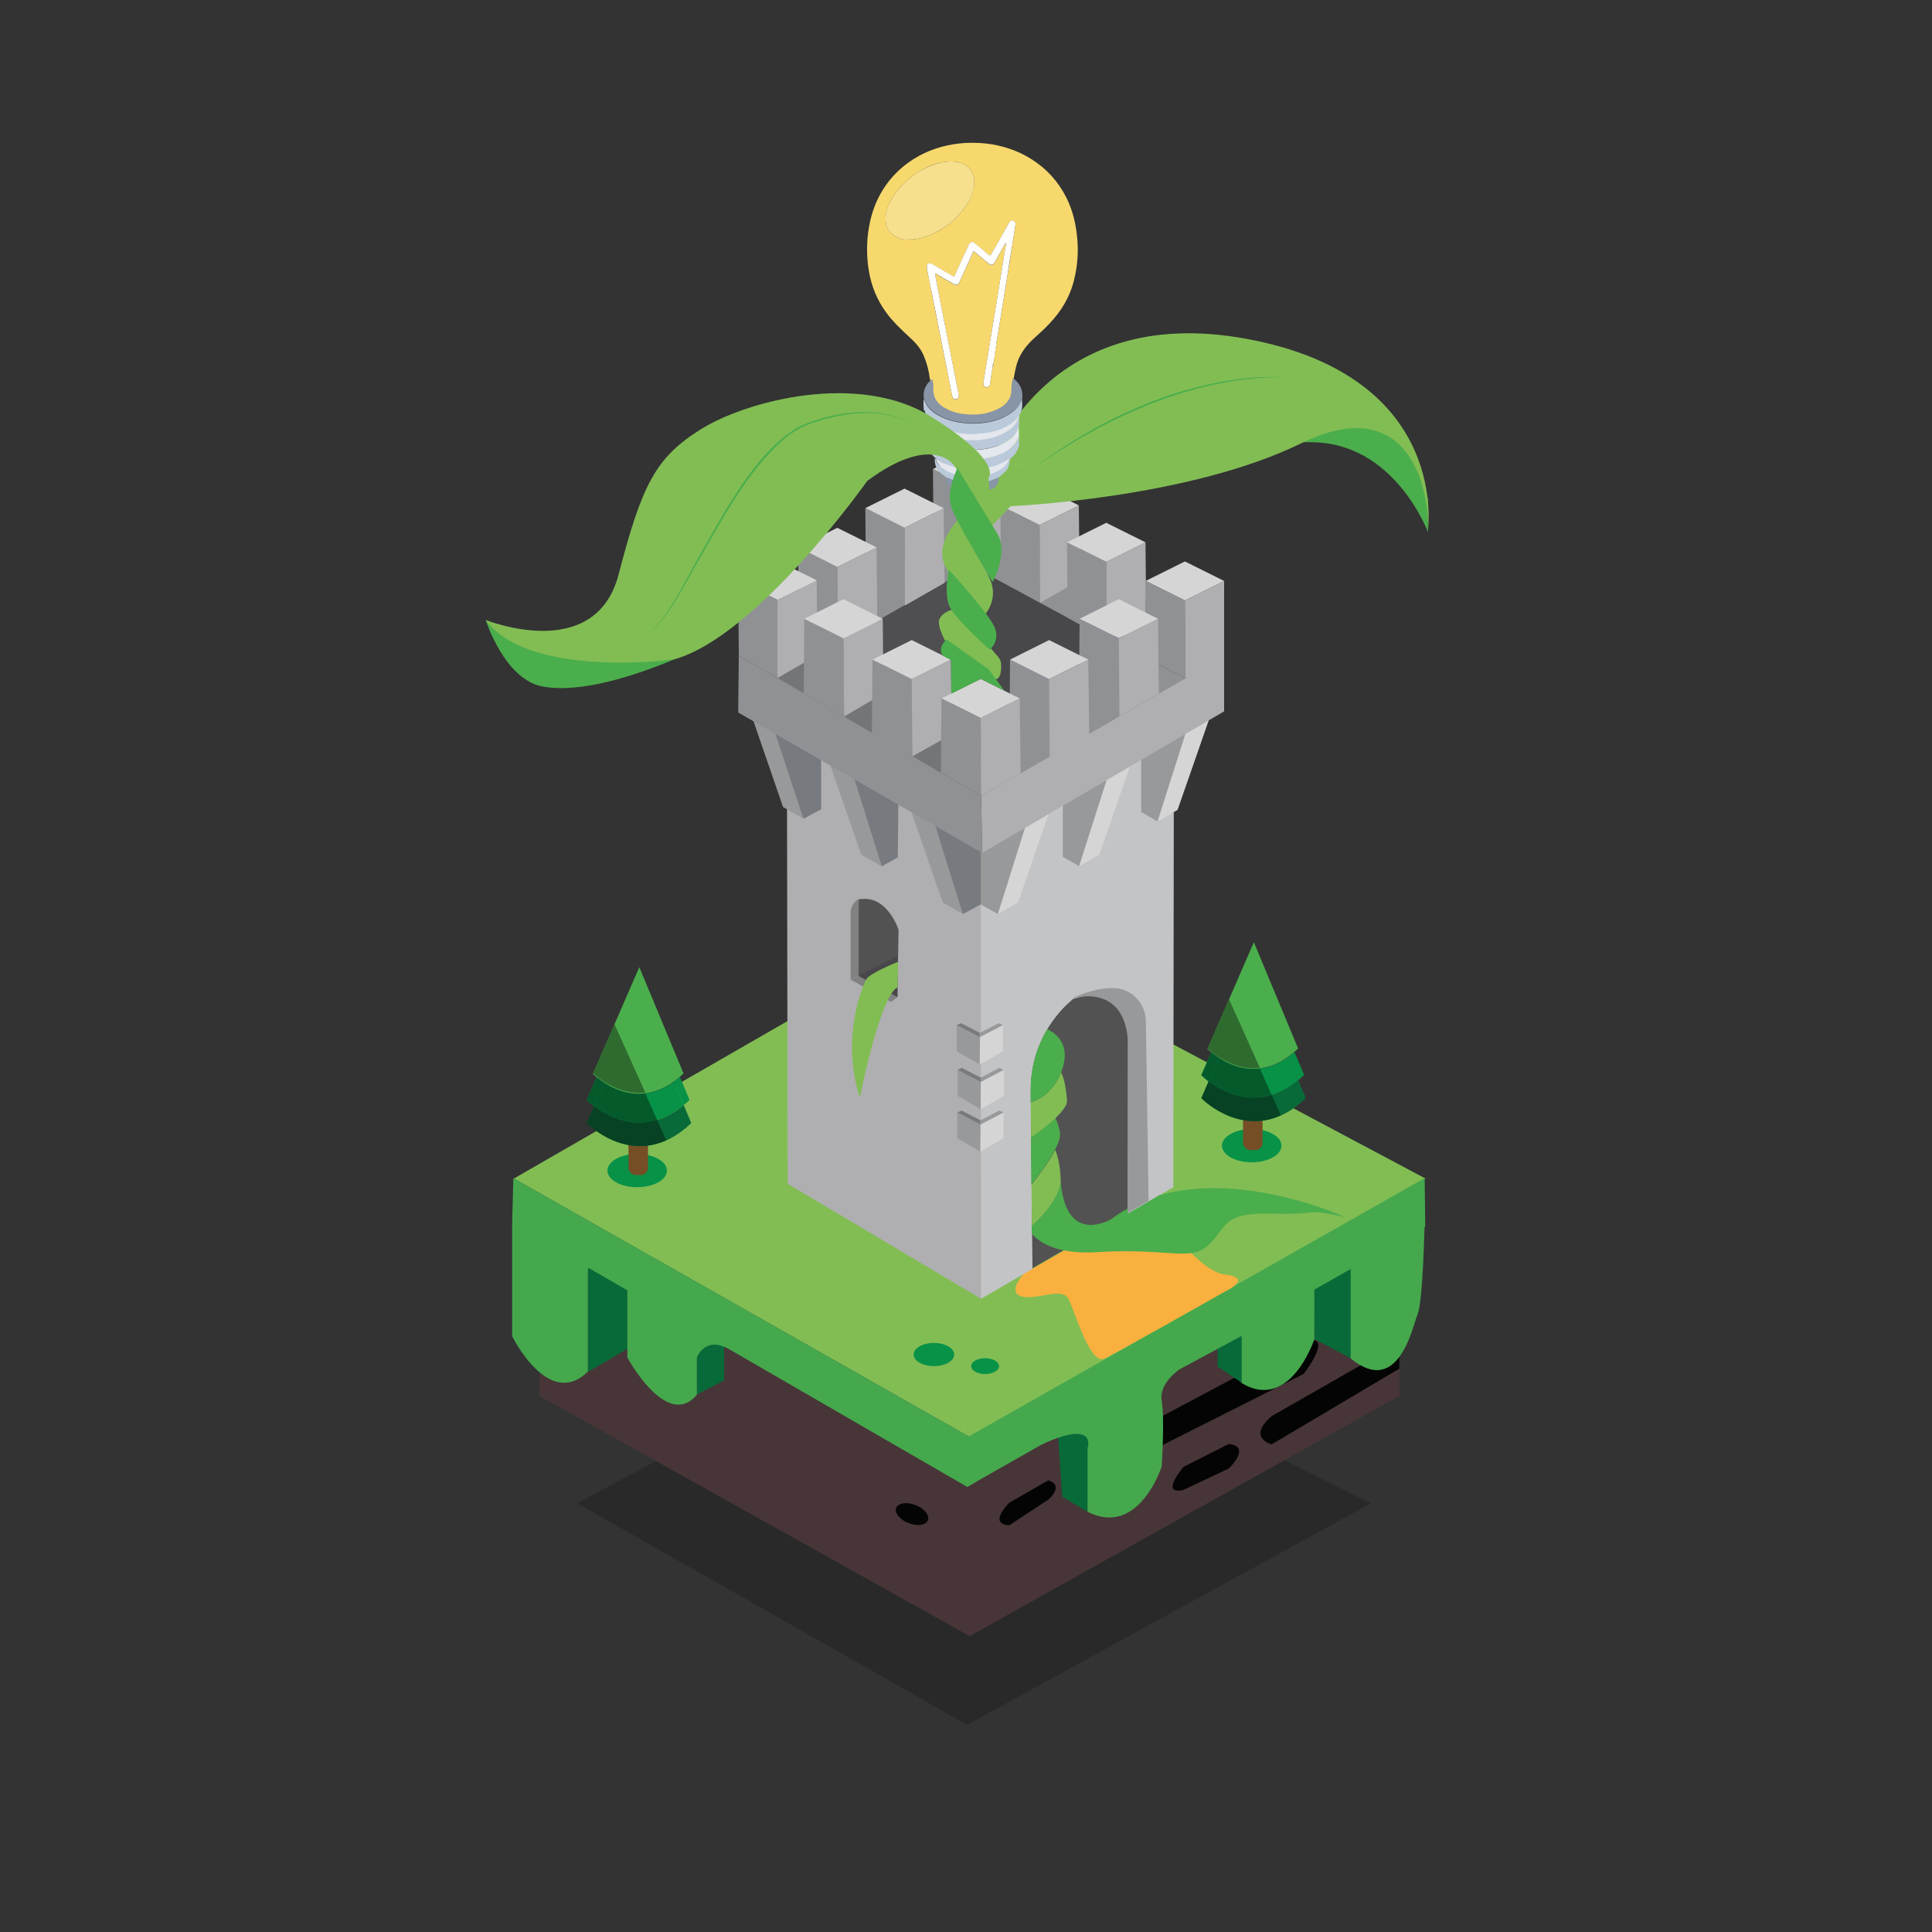 <?xml version="1.0" encoding="utf-8"?>
<!-- Generator: Adobe Illustrator 26.0.3, SVG Export Plug-In . SVG Version: 6.00 Build 0)  -->
<svg version="1.1" id="Layer_1" xmlns="http://www.w3.org/2000/svg" xmlns:xlink="http://www.w3.org/1999/xlink" x="0px" y="0px"
	 viewBox="0 0 1000 1000" style="enable-background:new 0 0 1000 1000;" xml:space="preserve">
<rect x="0" y="0" width="1000" height="1000" fill="#333333" stroke="none"/>
<style type="text/css">
	.st0{fill:#483538;}
	.st1{fill:#82BD54;}
	.st2{opacity:0.57;fill:#45A84D;enable-background:new    ;}
	.st3{fill:#086A38;}
	.st4{fill:#079247;}
	.st5{fill:#040404;}
	.st6{fill:#45A84D;}
	.st7{opacity:0.2;fill:#040404;enable-background:new    ;}
	.st8{fill:#754E25;}
	.st9{fill:#4BAE4C;}
	.st10{opacity:0.39;fill:#040404;enable-background:new    ;}
	.st11{fill:#F9B03F;}
	.st12{fill:#525253;}
	.st13{fill:#C3C4C6;}
	.st14{fill:#97999A;}
	.st15{fill:#AFAEB1;}
	.st16{opacity:0.49;fill:#525253;enable-background:new    ;}
	.st17{fill:#48474A;}
	.st18{fill:#D5D5D6;}
	.st19{fill:#777A7E;}
	.st20{fill:#8F9194;}
	.st21{fill:none;stroke:#48474A;stroke-miterlimit:10;}
	.st22{fill:#4F4E50;}
	.st23{fill:#747577;}
	.st24{fill:#010101;}
	.st25{fill:none;}
	.st26{fill:#F3E86C;stroke:#939393;stroke-width:0.75;stroke-miterlimit:10;}
	.st27{fill:#F7D86D;}
	.st28{fill:#BBCADA;}
	.st29{fill:#E4E7ED;}
	.st30{fill:#8895A6;}
	.st31{fill:#F7E08D;}
	.st32{fill:#FEFEFE;}
</style>
<polygon id="XMLID_574_" class="st0" points="279.2,722.5 501.9,846.9 724.3,722.5 724.3,639.9 502.2,768.1 279.7,639.9 "/>
<polygon id="XMLID_569_" class="st1" points="266,610 501.7,743.7 737.8,610 492.6,479.6 "/>
<path id="XMLID_578_" class="st2" d="M628.4,694.6"/>
<path id="XMLID_575_" class="st3" d="M304.3,710.1l20.4-11.9v-30.1c0,0-14.6-29-20.4-11L304.3,710.1z"/>
<polygon id="XMLID_550_" class="st3" points="360.7,721.8 374.8,714.5 374.8,691.6 360.7,691.6 "/>
<polygon id="XMLID_579_" class="st3" points="699.2,703 680.4,693.2 679.4,646.6 703.6,640.5 "/>
<polygon id="XMLID_581_" class="st3" points="562.8,782.5 549.8,774.7 547.3,738 565.8,740.5 "/>
<ellipse id="XMLID_582_" class="st4" cx="483.4" cy="701.1" rx="10.5" ry="6"/>
<ellipse id="XMLID_585_" class="st4" cx="509.9" cy="707.1" rx="7.2" ry="4.1"/>
<path id="XMLID_691_" class="st5" d="M612.5,771.2l23.5-11.1c0,0,12.1-11.4,0-12.7l-23.5,11.9C612.5,759.4,600,773.9,612.5,771.2z"
	/>
<path id="XMLID_692_" class="st5" d="M595.1,751.3l79.6-40.1c0,0,18.5-23.8-2-16l-83.8,44.5L595.1,751.3z"/>
<path id="XMLID_693_" class="st5" d="M724.3,708.4l-66.1,39.2c0,0-13-3.3,0-14.6l66.1-37.8V708.4z"/>
<path id="XMLID_694_" class="st5" d="M522.4,789.5l20.2-13.3c0,0,8.6-7.2,0-10l-20.2,11.6C522.4,777.9,511,788.8,522.4,789.5z"/>
<ellipse id="XMLID_684_" transform="matrix(0.363 -0.932 0.932 0.363 -429.741 938.975)" class="st5" cx="471.9" cy="783.8" rx="5" ry="8.8"/>
<polygon id="XMLID_580_" class="st3" points="643.1,716 630.2,707.3 630.2,688.5 647.5,680.6 "/>
<path id="XMLID_577_" class="st6" d="M642.8,691.4l-32.3,17.4c0,0-10.8,7.1-9.2,16.3c1.6,9.1,0,33.9,0,33.9s-11.8,37-38.4,23.5
	v-32.9c0,0,9.4-26.3-62.2,20.1l12.2-26.2l129.9-67.4V691.4z"/>
<path id="XMLID_576_" class="st6" d="M737.4,632c0,0-0.8,42.3-3.8,48.7c-2.2,4.7-9.4,43.1-34.5,22.4V654c0,0-7.8-11.8-18.8,11.8
	v27.4c0,0-12.5,37.8-37.6,22.7v-40l91.5-53.3L737.4,632z"/>
<polygon id="XMLID_1_" class="st6" points="737.4,609.8 501.4,743.5 265.7,609.8 265.1,633.4 500.6,769.6 737.7,634.9 "/>
<path id="XMLID_546_" class="st6" d="M265.1,633.6v58c0,0,18.8,38.4,39.2,18.3v-52.8c0,0,4.7-18.3,20.4,10.7v34.8
	c0,0,20.4,37.9,36,19.3v-19.3c0,0,3.8-10.2,14.7-5.3s9.7-7.4,9.7-7.4l-97.6-60.2L265.1,633.6z"/>
<polyline class="st7" points="647.7,812.1 709.6,778.1 664.8,755.8 605.1,789.2 501.9,846.9 339.5,756.2 298.8,778.1 500.6,892.8 
	636.1,818.4 "/>
<g id="tree_x5F_2">
	<ellipse id="XMLID_27_" class="st4" cx="329.8" cy="605.9" rx="15.4" ry="8.6"/>
	<path id="XMLID_26_" class="st8" d="M331.6,608.2h-2.5c-2,0-3.8-1.7-3.8-3.8V588c0-2,1.7-3.8,3.8-3.8h2.5c2,0,3.8,1.7,3.8,3.8v16.5
		C335.4,606.5,333.7,608.2,331.6,608.2z"/>
	<g id="XMLID_20_">
		<path id="XMLID_25_" class="st4" d="M308.9,557.6l-5.2,11.8c0,0,1.4,1.4,3.8,3.3l5.3-12.1C311.3,559.3,309.9,558.4,308.9,557.6z"
			/>
		<path id="XMLID_24_" class="st4" d="M353.9,572c0.9-0.8,2-1.7,3-2.7l-5-11.9c-1.1,0.9-2,1.7-3.1,2.5L353.9,572z"/>
		<path id="XMLID_23_" class="st3" d="M353.9,572c-20.1,16.6-38.6,6.4-46.2,0.5l-3.8,8.8c0,0,26,26.8,53.9,0L353.9,572z"/>
		<path id="XMLID_22_" class="st4" d="M353.9,572l-5-12.1c-14.9,10.7-28.5,5.3-36,0.5l-5.3,12.1C315.3,578.4,333.8,588.6,353.9,572z
			"/>
		<path id="XMLID_21_" class="st9" d="M330.9,500.6l-24,55.2c0,0,0.6,0.8,2,1.7c0.9,0.8,2.4,1.9,3.9,2.8c7.5,4.9,21.2,10.2,36-0.5
			c1.1-0.8,2-1.6,3.1-2.5c0.6-0.5,1.3-1.1,1.9-1.7L330.9,500.6z"/>
	</g>
	<g id="XMLID_9_">
		<path id="XMLID_19_" class="st9" d="M308.9,557.6l10.5-24.3l-1.4-3.1l-11.1,25.5C306.9,555.7,307.7,556.5,308.9,557.6z"/>
		<path id="XMLID_18_" class="st4" d="M308.9,557.6l-5.2,11.8c0,0,1.4,1.4,3.8,3.3l5.3-12.1C311.3,559.3,309.9,558.4,308.9,557.6z"
			/>
		<path id="XMLID_17_" class="st10" d="M308.9,557.6l-5.2,11.8c0,0,1.4,1.4,3.8,3.3l5.3-12.1C311.3,559.3,309.9,558.4,308.9,557.6z"
			/>
		<path id="XMLID_16_" class="st9" d="M322.1,539.1l-2.7-6l-10.5,24.3c0.9,0.8,2.4,1.9,3.9,2.8L322.1,539.1z"/>
		<path id="XMLID_15_" class="st3" d="M307.5,572.5l-3.8,8.8c0,0,18.5,19.1,41.1,8.9l-4.7-10.7C325.7,584.1,313.5,577,307.5,572.5z"
			/>
		<path id="XMLID_14_" class="st10" d="M307.5,572.5l-3.8,8.8c0,0,18.5,19.1,41.1,8.9l-4.7-10.7C325.7,584.1,313.5,577,307.5,572.5z
			"/>
		<path id="XMLID_13_" class="st4" d="M340.1,579.7l-6.1-13.8c-8.8,0.9-16.3-2.4-21.2-5.5l-5.3,12.1
			C313.5,577,325.7,584.1,340.1,579.7z"/>
		<path id="XMLID_12_" class="st10" d="M340.1,579.7l-6.1-13.8c-8.8,0.9-16.3-2.4-21.2-5.5l-5.3,12.1
			C313.5,577,325.7,584.1,340.1,579.7z"/>
		<path id="XMLID_11_" class="st9" d="M334,565.9l-11.9-26.8l-9.2,21.3C317.7,563.6,325.2,567,334,565.9z"/>
		<path id="XMLID_10_" class="st10" d="M322.1,539.1l-2.7-6L318,530l-11.1,25.5c0,0,0.6,0.8,2,1.7c0.9,0.8,2.4,1.9,3.9,2.8
			c4.9,3.1,12.4,6.6,21.2,5.5L322.1,539.1z"/>
	</g>
</g>
<path id="XMLID_583_" class="st11" d="M529.9,659.3c0,0-9.1,9.9-0.8,11.8c8.3,1.9,20.7-5.3,24,1.4c3.4,6.6,11.1,34.3,18.6,30.7
	c7.4-3.6,62.2-34.6,62.2-34.6s15.4-7.1,0-8.9c-15.4-1.9-38.7-37.9-38.7-37.9L529.9,659.3z"/>
<g id="tree_x5F_2_00000149365941044083886510000000187694335942893489_">
	<ellipse id="XMLID_00000172402720782674589960000002979504094072264864_" class="st4" cx="647.9" cy="593" rx="15.4" ry="8.6"/>
	<path id="XMLID_00000058559062397089384810000009070003173947768746_" class="st8" d="M649.7,595.3h-2.5c-2,0-3.8-1.7-3.8-3.8
		v-16.5c0-2,1.7-3.8,3.8-3.8h2.5c2,0,3.8,1.7,3.8,3.8v16.5C653.5,593.6,651.8,595.3,649.7,595.3z"/>
	<g id="XMLID_00000142864990009001017320000015523116677056244393_">
		<path id="XMLID_00000176012259052514366910000015063486909542956964_" class="st4" d="M627,544.7l-5.2,11.8c0,0,1.4,1.4,3.8,3.3
			l5.3-12.1C629.4,546.4,628,545.5,627,544.7z"/>
		<path id="XMLID_00000086682247668920381130000004233160481868026520_" class="st4" d="M672,559.1c0.9-0.8,2-1.7,3-2.7l-5-11.9
			c-1.1,0.9-2,1.7-3.1,2.5L672,559.1z"/>
		<path id="XMLID_00000046321949650166586080000001171365226219915926_" class="st3" d="M672,559.1c-20.1,16.6-38.6,6.4-46.2,0.5
			l-3.8,8.8c0,0,26,26.8,53.9,0L672,559.1z"/>
		<path id="XMLID_00000153689259414301133490000015471613810245832379_" class="st4" d="M672,559.1l-5-12.1
			c-14.9,10.7-28.5,5.3-36,0.5l-5.3,12.1C633.4,565.5,651.9,575.7,672,559.1z"/>
		<path id="XMLID_00000000223638649222993340000004477010482642516390_" class="st9" d="M649,487.7l-24,55.2c0,0,0.6,0.8,2,1.7
			c0.9,0.8,2.4,1.9,3.9,2.8c7.5,4.9,21.2,10.2,36-0.5c1.1-0.8,2-1.6,3.1-2.5c0.6-0.5,1.3-1.1,1.9-1.7L649,487.7z"/>
	</g>
	<g id="XMLID_00000035507465554684147970000011323887245306799004_">
		<path id="XMLID_00000135651839899823698020000004932406127897912454_" class="st9" d="M627,544.7l10.5-24.3l-1.4-3.1L625,542.8
			C625,542.8,625.8,543.6,627,544.7z"/>
		<path id="XMLID_00000100348631489275748160000017614553607330983829_" class="st4" d="M627,544.7l-5.2,11.8c0,0,1.4,1.4,3.8,3.3
			l5.3-12.1C629.4,546.4,628,545.5,627,544.7z"/>
		<path id="XMLID_00000032639650248771446610000012190905007098038418_" class="st10" d="M627,544.7l-5.2,11.8c0,0,1.4,1.4,3.8,3.3
			l5.3-12.1C629.4,546.4,628,545.5,627,544.7z"/>
		<path id="XMLID_00000027573878298347250740000006722651653247535287_" class="st9" d="M640.2,526.2l-2.7-6L627,544.5
			c0.9,0.8,2.4,1.9,3.9,2.8L640.2,526.2z"/>
		<path id="XMLID_00000000911237482428491260000002923081142558894506_" class="st3" d="M625.6,559.6l-3.8,8.8
			c0,0,18.5,19.1,41.1,8.9l-4.7-10.7C643.8,571.2,631.6,564.1,625.6,559.6z"/>
		<path id="XMLID_00000031909823930587554710000008795316878409418132_" class="st10" d="M625.6,559.6l-3.8,8.8
			c0,0,18.5,19.1,41.1,8.9l-4.7-10.7C643.8,571.2,631.6,564.1,625.6,559.6z"/>
		<path id="XMLID_00000061432336534986595790000015397567490349238202_" class="st4" d="M658.2,566.8l-6.1-13.8
			c-8.8,0.9-16.3-2.4-21.2-5.5l-5.3,12.1C631.6,564.1,643.8,571.2,658.2,566.8z"/>
		<path id="XMLID_00000177459990921249837580000014229715391655598741_" class="st10" d="M658.2,566.8l-6.1-13.8
			c-8.8,0.9-16.3-2.4-21.2-5.5l-5.3,12.1C631.6,564.1,643.8,571.2,658.2,566.8z"/>
		<path id="XMLID_00000036219900087567444080000006574358032787265450_" class="st9" d="M652.1,553l-11.9-26.8l-9.2,21.3
			C635.8,550.7,643.3,554.1,652.1,553z"/>
		<path id="XMLID_00000179614401455338455290000016177887858177345950_" class="st10" d="M640.2,526.2l-2.7-6l-1.4-3.1L625,542.7
			c0,0,0.6,0.8,2,1.7c0.9,0.8,2.4,1.9,3.9,2.8c4.9,3.1,12.4,6.6,21.2,5.5L640.2,526.2z"/>
	</g>
</g>
<polygon class="st12" points="583.6,627.9 534.1,656.6 532.2,518.9 583.8,496 595.3,505.5 594.5,621.5 "/>
<g>
	<g id="XMLID_49_">
		<path id="XMLID_50_" class="st13" d="M507.6,440.5l0.1,231.8l26.7-15.5l-0.9-91.3c-0.4-26.7,14.9-42.3,20.4-47.1
			c1.3-1,1-1.3,2.6-1.7c27.1-8.1,27.8,23.2,27.8,23.2l-0.6,88.4l23.6-13.8l0.3-231.8L507.6,440.5z"/>
	</g>
	<path id="XMLID_570_" class="st14" d="M594.5,621.5l-10.9,6.4l0.1-89.1c0,0,0.7-28.3-28.4-22.3c0,0,11.3-5.7,22.1-5
		c8.8,0.6,15.6,8.2,15.7,17.1L594.5,621.5z"/>
	<g id="XMLID_488_">
		<polygon id="XMLID_490_" class="st15" points="407.7,612.7 507.7,672.2 507.6,439 407.3,380.9 		"/>
	</g>
	<g id="XMLID_4_">
		<polygon id="XMLID_565_" class="st16" points="444.7,505.2 444.4,505.1 440.3,507.1 461.2,518.6 464.5,516.1 		"/>
		<path id="XMLID_567_" class="st16" d="M445.8,465.2l-1.4,39.8l-4.1,2v-35.8C440.3,471.3,441.5,465.2,445.8,465.2z"/>
		<path id="XMLID_566_" class="st12" d="M444.4,505.1l20.1,10.9l0.6-34.8c0,0-6.1-18.7-20.6-15.6L444.4,505.1L444.4,505.1z"/>
		<polygon id="XMLID_64_" class="st17" points="444.4,505.1 464.5,494.8 464.5,516.1 		"/>
	</g>
	<g id="XMLID_53_">
		<polygon id="XMLID_54_" class="st14" points="507.3,551 495.2,544.2 495.2,530.6 507.1,536.8 		"/>
		<polygon id="XMLID_55_" class="st18" points="507.1,551 519.1,544.2 519.1,530.6 507.3,536.8 		"/>
		<polygon id="XMLID_56_" class="st19" points="495.2,530.6 497.4,529.6 507.1,534.6 507.1,536.8 		"/>
		<polygon id="XMLID_57_" class="st14" points="519.1,530.6 517,529.6 507.1,534.6 507.1,536.8 		"/>
	</g>
	<g id="XMLID_58_">
		<polygon id="XMLID_114_" class="st14" points="507.7,574.2 495.7,567.2 495.7,553.8 507.6,560 		"/>
		<polygon id="XMLID_113_" class="st18" points="507.6,574.2 519.6,567.2 519.6,553.8 507.7,560 		"/>
		<polygon id="XMLID_90_" class="st19" points="495.7,553.8 497.8,552.7 507.6,557.8 507.6,560 		"/>
		<polygon id="XMLID_59_" class="st14" points="519.4,553.8 517.3,552.7 507.6,557.8 507.6,560 		"/>
	</g>
	<g id="XMLID_115_">
		<polygon id="XMLID_119_" class="st14" points="507.6,596.1 495.5,589.2 495.5,575.8 507.4,582 		"/>
		<polygon id="XMLID_118_" class="st18" points="507.4,596.1 519.4,589.2 519.4,575.8 507.6,582 		"/>
		<polygon id="XMLID_117_" class="st19" points="495.5,575.8 497.7,574.8 507.4,579.8 507.4,582 		"/>
		<polygon id="XMLID_116_" class="st14" points="519.4,575.8 517.3,574.8 507.6,579.8 507.6,582 		"/>
	</g>
	<path id="XMLID_137_" class="st19" d="M415.6,504.5"/>
	<g id="XMLID_65_">
		<polygon id="XMLID_548_" class="st19" points="465,415.9 441.8,401.8 441.9,421.6 456.4,448.4 464.7,443.8 		"/>
		<polygon id="XMLID_547_" class="st14" points="456.4,448.4 441.8,401.8 429.6,395.6 445.8,442.4 		"/>
	</g>
	<g id="XMLID_66_">
		<polygon id="XMLID_68_" class="st19" points="507.6,440.5 483.8,426.4 483.9,446.3 498.4,473.1 507.6,468.1 		"/>
		<polygon id="XMLID_67_" class="st14" points="498.4,473.1 483.8,426.4 471.6,419.8 487.9,467 		"/>
	</g>
	<g id="XMLID_69_">
		<polygon id="XMLID_71_" class="st19" points="425,393 401.2,379.4 401.4,397 415.9,423.8 425,418.9 		"/>
		<polygon id="XMLID_70_" class="st14" points="415.9,423.8 401.2,379.4 389.8,372.7 405.3,417.7 		"/>
	</g>
	<g id="XMLID_72_">
		<polygon id="XMLID_120_" class="st14" points="507.6,440.5 531.2,426.4 530.9,446.3 516.5,473.1 507.6,468.1 		"/>
		<polygon id="XMLID_73_" class="st18" points="516.5,473.1 531.2,426.4 543.2,419.9 527,467 		"/>
	</g>
	<g id="XMLID_121_">
		<polygon id="XMLID_123_" class="st14" points="590.7,392.5 613.7,379.4 613.6,398.5 599.4,425.3 590.7,420.3 		"/>
		<polygon id="XMLID_122_" class="st18" points="599.1,425.3 613.7,379.4 625.8,372.4 609.5,419.2 		"/>
	</g>
	<g id="XMLID_124_">
		<polygon id="XMLID_126_" class="st14" points="550.1,415.7 573.2,402.5 573,421.6 558.8,448.4 550.1,443.5 		"/>
		<polygon id="XMLID_125_" class="st18" points="558.5,448.4 573.2,402.5 585.2,395.6 569,442.4 		"/>
	</g>
	<g>
		<polygon id="XMLID_89_" class="st20" points="483.2,281.7 403.5,326.8 422.5,339.4 451.3,323.6 503.5,293.2 		"/>
		<polygon id="XMLID_86_" class="st15" points="523.5,242.8 523.9,281.4 503.5,293.2 503.2,252.9 		"/>
		<polygon id="XMLID_85_" class="st18" points="503.2,232.6 482.9,242.8 503.2,252.9 523.5,242.8 		"/>
		<polygon id="XMLID_88_" class="st20" points="503.3,252.9 482.9,242.8 483.2,281.7 503.5,293.2 		"/>
		<g>
			<path id="XMLID_00000009549198310082237000000009346719082666874520_" class="st21" d="M491.5,291.4"/>
			<g id="XMLID_144_">
				<path id="XMLID_00000082330341990631696170000012470181771110261145_" class="st9" d="M617.3,198"/>
				<path id="XMLID_00000119119313761582527020000015398914231338641582_" class="st9" d="M617.3,156"/>
			</g>
		</g>
		<polygon id="XMLID_154_" class="st20" points="592.3,341.7 555.6,323.6 503.5,293.2 523.9,281.4 608.2,325.3 		"/>
		<polygon id="XMLID_153_" class="st17" points="422.5,339.4 503.5,293.2 602.7,346.8 507,399.2 		"/>
		<polygon id="XMLID_152_" class="st22" points="503.5,338.6 503.5,293.2 422.5,339.4 503.5,396.7 		"/>
		<path id="XMLID_147_" class="st23" d="M608.2,385.3"/>
		<path id="XMLID_142_" class="st14" d="M422.5,339.4"/>
		<polygon id="XMLID_141_" class="st23" points="507.7,387.6 422.5,339.4 402.1,351.1 507.8,411.9 		"/>
		<polygon id="XMLID_140_" class="st20" points="592.6,340.2 507.3,388.5 507.8,411.9 613.6,351.1 		"/>
		<path id="XMLID_132_" class="st14" d="M422.5,339.4"/>
		<polygon id="XMLID_84_" class="st20" points="382.1,368.8 508.4,441.5 507.8,411.9 382.4,339.4 		"/>
		<polygon id="XMLID_83_" class="st15" points="508.4,441.5 633.6,368.2 633.6,339.5 507.8,411.9 		"/>
		<polygon id="XMLID_82_" class="st20" points="447.9,263 448.2,302 468.4,313.4 468.3,273.2 		"/>
		<polygon id="XMLID_81_" class="st15" points="488.4,263 488.9,301.7 468.4,313.4 468.2,273.2 		"/>
		<polygon id="XMLID_80_" class="st18" points="468.2,252.9 447.9,263 468.2,273.2 488.4,263 		"/>
		<polygon id="XMLID_112_" class="st20" points="522.8,341.4 522.5,379.6 543.3,391.2 543.2,351.5 		"/>
		<polygon id="XMLID_151_" class="st20" points="517.8,261.6 518.1,300.6 538.4,312 538.3,271.7 		"/>
		<polygon id="XMLID_150_" class="st15" points="558.4,261.6 558.8,300.3 538.4,312 538.1,271.7 		"/>
		<polygon id="XMLID_149_" class="st18" points="538.1,251.4 517.8,261.6 538.1,271.7 558.4,261.6 		"/>
		<polygon id="XMLID_161_" class="st20" points="552.3,280.7 552.6,319.7 572.9,331.1 572.7,290.8 		"/>
		<polygon id="XMLID_160_" class="st15" points="592.9,280.7 593.3,319.4 572.9,331.1 572.6,290.8 		"/>
		<polygon id="XMLID_60_" class="st18" points="572.6,270.6 552.3,280.7 572.6,290.8 592.9,280.7 		"/>
		<g>
			<rect x="575.2" y="330" class="st20" width="12.5" height="11.3"/>
			<path class="st24" d="M586.9,330.7v9.9h-11v-9.9H586.9 M588.4,329.2h-13.9V342h13.9V329.2L588.4,329.2z"/>
		</g>
		<polygon id="XMLID_133_" class="st18" points="613.3,290.6 593,300.7 613.3,310.8 633.6,300.7 		"/>
		<polygon id="XMLID_102_" class="st20" points="593,300.7 592.3,340.1 613.6,351.1 613.4,310.8 		"/>
		<polygon id="XMLID_101_" class="st15" points="633.6,300.7 633.6,341 613.6,351.1 613.3,310.8 		"/>
		<polygon id="XMLID_159_" class="st18" points="579.1,310.1 558.8,320.3 579.1,330.4 599.4,320.3 		"/>
		<polygon id="XMLID_158_" class="st20" points="558.8,320.3 558.5,358.5 579.4,370.1 579.3,330.4 		"/>
		<polygon id="XMLID_157_" class="st15" points="599.4,320.3 599.8,358.9 579.4,370.7 579.1,330.4 		"/>
		<polygon id="XMLID_134_" class="st18" points="543,331.3 522.8,341.4 543,351.5 563.3,341.4 		"/>
		<polygon id="XMLID_107_" class="st15" points="563.3,341.4 563.8,380.1 543.3,391.8 543,351.5 		"/>
		<polygon id="XMLID_164_" class="st20" points="413.1,283.3 413.4,322.3 433.7,333.7 433.5,293.5 		"/>
		<polygon id="XMLID_163_" class="st15" points="453.7,283.3 454.1,322 433.7,333.7 433.4,293.5 		"/>
		<polygon id="XMLID_162_" class="st18" points="433.4,273.2 413.1,283.3 433.4,293.5 453.7,283.3 		"/>
		<polygon id="XMLID_76_" class="st20" points="382.1,300.4 382.4,339.4 402.4,351 402.5,310.5 		"/>
		<polygon id="XMLID_75_" class="st15" points="422.7,300.4 423.1,339.1 402.4,351 402.4,310.5 		"/>
		<polygon id="XMLID_74_" class="st18" points="402.5,290.3 382.1,300.4 402.5,310.5 422.8,300.4 		"/>
		<polygon id="XMLID_79_" class="st20" points="416.3,320.3 416,358.8 436.9,370.9 436.7,330.4 		"/>
		<polygon id="XMLID_78_" class="st15" points="456.9,320.3 457.3,358.9 436.9,370.9 436.6,330.4 		"/>
		<polygon id="XMLID_77_" class="st18" points="436.6,310.1 416.3,320.3 436.6,330.4 456.9,320.3 		"/>
		<polygon id="XMLID_156_" class="st20" points="451.6,341.4 451.3,379.6 472.2,391.5 472.1,351.5 		"/>
		<polygon id="XMLID_155_" class="st15" points="492.2,341.4 492.6,380.1 472.2,391.5 471.9,351.5 		"/>
		<polygon id="XMLID_148_" class="st18" points="471.9,331.3 451.6,341.4 471.9,351.5 492.2,341.4 		"/>
		<polygon id="XMLID_136_" class="st18" points="507.6,351.4 487.3,361.5 507.6,371.7 527.8,361.5 		"/>
		<polygon id="XMLID_129_" class="st20" points="487.3,361.5 487,399.8 507.8,411.9 507.7,371.7 		"/>
		<polygon id="XMLID_128_" class="st15" points="527.8,361.5 528.3,400.2 507.8,411.9 507.6,371.7 		"/>
	</g>
</g>
<path class="st9" d="M739.1,275.4c0,0-17.2-46.5-60.5-46.5c-43.3,0-34.4-9.6-34.4-9.6l81.3,2.9l13.6,36V275.4z"/>
<path class="st1" d="M514.8,268.4l8.3-6.4c0,0,91.7-3.8,150.3-32.5s66.9,28.7,65.6,45.9c0,0,12.7-80.3-93.7-100
	s-133.8,67.5-133.8,67.5L514.8,268.4z"/>
<g>
	<path class="st9" d="M534.9,242.3c32.3-24.2,71.3-42.8,111.8-46.7c5.8-0.5,11.7-0.6,17.5-0.4C617.6,195.1,572.5,216,534.9,242.3
		L534.9,242.3z"/>
</g>
<path class="st1" d="M493.5,315.4c0,0-6,1.2-7.4,5.5c-1.4,4.3,6.3,18.8,15.3,26.5c4.6,3.9,12.4,5.2,14.8,3.9c1.9-1,2.2-5.2,1.9-8.1
	c-0.1-1.1-0.6-2.1-1.3-3l-4-4.7L493.5,315.4z"/>
<path class="st1" d="M496.1,268.8c0,0-11.5,11.2-7.6,22.5c3.8,11.2,21.5,26.5,21.5,26.5s7.9-8.6,1.4-20.1
	C504.9,286.2,496.1,268.8,496.1,268.8z"/>
<path class="st9" d="M491.1,294.8c0,0-2.9,13.1,0.7,19.8s20.5,21.7,20.5,21.7s6.2-5,1.9-12.9C510,315.6,491.1,294.8,491.1,294.8z"/>
<path class="st9" d="M490,331c0,0-4.8,3.7-2.2,8c0.5,0.9,4.5,2.6,4.5,2.6l0.1,17.4l15.3-7.6l12.1,6l-8.1-11L490,331z"/>
<polygon class="st1" points="499.2,232.5 520.2,235.3 523.1,262 513.5,272.1 495.6,242.3 "/>
<path class="st1" d="M464.9,497.8c0,0-15.1,6-16.6,9.2c-1.6,3.1-13,28.7-3.7,59.8c0.1,0.4,0.7,0.4,0.8,0
	c1.6-9.1,11.5-52.8,19.2-55.7L464.9,497.8z"/>
<g>
	<path class="st25" d="M556.5,516.7c-1.6,0.4-1.3,0.7-2.6,1.7c-2.6,2.3-7.5,7-11.8,14.3c4.6,2.2,12.4,8.1,7.5,21.3
		c-0.1,0.4-0.3,0.7-0.4,1c2,3.8,2.6,10,3.1,14.6c0.2,2.4-2.4,5.8-6.1,9.2c1,1.9,1.9,4.4,2.4,7.4c0.4,2.2-0.6,5.4-2.4,8.9
		c1.4,3.7,2.6,8.8,2.8,15.2c0,0.2,0,0.3,0,0.5c0.1,0.5,0.1,1,0.2,1.6c3,32.8,26.3,18.5,26.3,18.5c2.7-2,5.4-3.8,8.3-5.4l0.6-85.6
		C584.3,539.9,583.5,508.6,556.5,516.7z"/>
	<path class="st9" d="M599.9,618.7l-16.2,9.5l0-2.7c-2.8,1.6-5.6,3.3-8.3,5.4c0,0-23.3,14.3-26.3-18.5c-0.1-0.6-0.1-1.1-0.2-1.6
		c-0.1,8.3-8,17.4-14.9,23.7l0,3.9c4.5,5.4,14,10.9,34,9.7c37.4-2.3,48.3,5.3,57.9-4c9.6-9.3,6.6-16.6,32.5-15.9
		c25.8,0.7,15.6-3,37.4,1.7C696,629.8,644,606,599.9,618.7z"/>
	<path class="st1" d="M546.2,595.1c-3,5.9-8.1,12.8-12.3,18.1l0.2,21.3c6.8-6.3,14.8-15.5,14.9-23.7c0-0.2,0-0.3,0-0.5
		C548.8,603.8,547.6,598.7,546.2,595.1z"/>
	<path class="st9" d="M548.6,586.1c-0.5-3-1.4-5.5-2.4-7.4c-3.8,3.6-8.7,7.2-12.6,9.9l0.2,24.5c4.2-5.2,9.3-12.2,12.3-18.1
		C548,591.5,549,588.3,548.6,586.1z"/>
	<path class="st1" d="M552.3,569.6c-0.4-4.6-1.1-10.8-3.1-14.6c-4,10.1-10.8,14-15.7,15.6l0.2,18.1c3.8-2.7,8.8-6.3,12.6-9.9
		C549.8,575.3,552.5,572,552.3,569.6z"/>
	<path class="st9" d="M549.2,555c0.1-0.3,0.3-0.6,0.4-1c4.8-13.2-2.9-19.1-7.5-21.3c-4.8,7.9-8.9,18.9-8.6,32.8l0,5.1
		C538.4,569,545.2,565.1,549.2,555z"/>
</g>
<path class="st26" d="M721.9,743"/>
<g>
	<path class="st27" d="M481.2,195.5c-0.5-4.1-1.6-7.9-3.2-11.7c-1.7-3.9-4.6-6.9-7.7-9.7c-4.1-3.8-8.2-7.7-11.5-12.2
		c-4.8-6.5-7.8-13.8-9.1-21.8c-1.1-6.7-1.2-13.4-0.3-20.1c0.8-5.8,2.3-11.4,4.8-16.7c3.2-6.7,7.6-12.4,13.3-17.1
		c6.8-5.6,14.6-9.2,23.2-11c6.6-1.4,13.2-1.6,19.8-0.9c8.4,1,16.3,3.6,23.4,8.1c7.8,4.9,13.8,11.5,18,19.8
		c3.6,7.1,5.2,14.7,5.8,22.6c0.4,6.1,0,12.1-1.3,18.1c-1.7,8.2-5.3,15.5-10.8,21.9c-3.2,3.8-6.8,7.1-10.5,10.4
		c-2.7,2.5-5.1,5.3-6.9,8.6c-2,3.6-2.7,7.6-3.4,11.5c-0.7,2.4-0.8,5-0.9,7.5c-0.1,1.1-0.3,2.2-0.7,3.2c-1.7,3.6-4.7,5.5-8.2,6.9
		c-5,2.1-10.1,2.6-15.5,2.1c-3.9-0.4-7.6-1.3-11.1-3.2c-4.1-2.3-6.8-5.5-6.7-10.5C481.9,199.1,481.7,197.3,481.2,195.5z
		 M514.5,185.9c0.2-1.2,0.4-2.4,0.5-3.6c0.3-0.1,0.4-0.2,0.1-0.5c0.1-0.6,0.2-1.2,0.3-1.8c0.4-0.2,0.5-0.4,0.1-0.7
		c0-0.3,0.1-0.6,0.1-0.9c0.5-0.2,0.5-0.5,0.2-0.9c0.1-0.9,0.3-1.7,0.4-2.6c0.9-5.5,1.8-11,2.7-16.5c0.8-5.1,1.7-10.2,2.5-15.4
		c0.9-5.5,1.8-10.9,2.6-16.4c0.5-3.4,1.1-6.7,1.6-10.1c0.2-0.9-0.1-1.8-1.1-2.1c-1-0.4-1.7,0.1-2.2,1c-0.4,0.7-0.7,1.3-1.1,2
		c-2.7,4.8-5.5,9.6-8.2,14.4c-0.4,0.7-0.7,0.8-1.3,0.2c-2.3-2-4.6-3.9-6.9-5.8c-1.5-1.3-2.6-1.1-3.4,0.7c-2.4,5.2-4.7,10.3-7.1,15.5
		c-0.3,0.7-0.6,0.9-1.3,0.5c-1.2-0.7-2.4-1.4-3.6-2.1c-2.3-1.4-4.7-2.7-7-4.1c-0.7-0.4-1.3-0.5-2-0.1c-0.6,0.4-0.8,1-0.7,1.7
		c0.1,0.6,0.2,1.3,0.3,1.9c0.8,3.9,1.6,7.7,2.3,11.6c1.4,7.2,2.9,14.5,4.3,21.7c1.1,5.5,2.2,11.1,3.3,16.6c1,4.9,1.9,9.9,2.9,14.8
		c0.3,1.3,1.1,2,2.1,1.8c1-0.2,1.6-1.2,1.3-2.5c-1.7-8.4-3.3-16.8-5-25.2c-1.8-9-3.5-17.9-5.3-26.9c-0.6-3.1-1.2-6.3-1.8-9.4
		c-0.1-0.3-0.3-0.7,0.1-0.9c0.3-0.2,0.5,0.1,0.8,0.3c2.9,1.7,5.7,3.3,8.6,5c1.4,0.8,2.4,0.5,3-1c2.2-4.9,4.5-9.8,6.7-14.7
		c0.7-1.5,0.6-1.6,2-0.3c2.1,1.8,4.2,3.5,6.3,5.3c1.5,1.2,2.4,1,3.3-0.6c1.8-3.1,3.5-6.3,5.3-9.4c0.1-0.2,0.2-0.5,0.6-0.4
		c-0.2,1.2-0.4,2.3-0.6,3.4c-1.2,7.2-2.3,14.4-3.5,21.6c-0.9,5.5-1.8,11.1-2.7,16.6c-0.6,3.6-1.2,7.3-1.8,10.9
		c-0.8,4.9-1.6,9.8-2.4,14.7c-0.3,1.8-0.6,3.6-0.8,5.4c-0.1,1.4,1,2.2,2.2,1.8c0.7-0.2,1-0.8,1.2-1.5c0.5-3.2,1-6.3,1.5-9.5
		c0.5-0.2,0.3-0.6,0.3-1c0.1-0.6,0.1-1.1,0.2-1.7C514.7,186.4,514.8,186.2,514.5,185.9z M470.1,123.9c3.9,0.2,7.2-0.7,10.5-1.9
		c3.2-1.2,6.2-2.9,8.9-4.8c4.1-2.8,7.6-6.3,10.4-10.5c2.7-4.1,4.6-8.4,4.4-13.5c-0.1-2.5-1.2-4.7-2.9-6.4c-2.2-2.2-5.1-3-8.2-3.2
		c-2.4-0.1-4.8,0.3-7.2,0.8c-2.9,0.6-5.6,1.8-8.2,3.2c-2.5,1.3-4.8,2.9-7,4.7c-4,3.2-7.2,7-9.7,11.5c-1.9,3.4-2.9,6.9-2.7,10.7
		c0.2,2.7,1.3,5,3.4,6.7C464.4,123.2,467.2,124.4,470.1,123.9z"/>
	<g>
		<path class="st28" d="M479.9,231.5c0-1.8,0-3.6,0-5.4c0.4,0,0.5,0.3,0.6,0.6c0.5,1.8,1.6,3.2,2.9,4.5c2.5,2.3,5.4,3.8,8.6,4.8
			c5.2,1.7,10.5,2.1,15.9,1.5c5-0.5,9.6-1.8,13.9-4.6c2.4-1.6,4.3-3.5,5.2-6.2c0.1-0.3,0.2-0.5,0.5-0.5c-0.1,1.7,0.2,3.5-0.2,5.2
			c-0.3,0.2-0.3,0.6-0.4,0.9c-0.6,1.3-1.3,2.6-2.3,3.6c-1.7,1.8-3.8,3.1-6.1,4.1c-4,1.8-8.2,2.7-12.5,3c-3.8,0.3-7.6-0.2-11.3-1
			c-2.6-0.6-5.1-1.5-7.4-2.8c-2.9-1.6-5.3-3.7-6.7-6.7C480.4,232.2,480.5,231.6,479.9,231.5z"/>
		<path class="st28" d="M527.5,216.6c0,1.5,0.1,3.1-0.2,4.6c0,0-0.1,0.1-0.1,0.1c-1,3.2-3.3,5.4-6.1,7.1c-2.2,1.4-4.5,2.3-7,3
			c-3,0.9-6.1,1.2-9.2,1.4c-2.1,0.1-4.1-0.1-6.2-0.4c-4.2-0.5-8.1-1.6-11.8-3.7c-2.8-1.6-5.2-3.7-6.4-6.9c-0.1-0.2-0.2-0.5-0.5-0.5
			c0-1.7,0-3.3,0-5c0.4,0,0.4,0.3,0.5,0.5c0.7,1.5,1.5,3,2.7,4.1c2.5,2.4,5.5,3.9,8.7,4.9c5.4,1.8,11,2.2,16.6,1.6
			c4.8-0.6,9.4-1.8,13.4-4.6c2.2-1.5,4.1-3.4,5.1-6C527,216.8,527.2,216.6,527.5,216.6z"/>
		<path class="st29" d="M479.9,211.2c0.8,0.5,0.7,1.4,1,2.1c1.1,2.2,2.9,3.7,4.9,5.1c2.3,1.6,5,2.5,7.6,3.3c2.1,0.6,4.2,1,6.4,1.1
			c1.6,0.1,3.1,0.4,4.7,0.2c2.7-0.3,5.4-0.4,8.1-1.1c2.9-0.7,5.8-1.7,8.3-3.3c2.7-1.7,5.1-3.7,6.1-7c0.1-0.2,0.1-0.4,0.3-0.5
			c0.4,0.8,0.1,1.6,0.2,2.3c0,1,0,2.1,0,3.1c-0.3,0-0.5,0.2-0.6,0.5c-1,2.6-2.9,4.5-5.1,6c-4,2.7-8.6,4-13.4,4.6
			c-5.6,0.7-11.2,0.2-16.6-1.6c-3.2-1.1-6.2-2.6-8.7-4.9c-1.2-1.2-2-2.6-2.7-4.1c-0.1-0.2-0.1-0.5-0.5-0.5
			C479.9,214.7,479.9,212.9,479.9,211.2z"/>
		<path class="st29" d="M479.9,221.4c0.3,0,0.4,0.3,0.5,0.5c1.2,3.2,3.6,5.2,6.4,6.9c3.6,2.1,7.6,3.2,11.8,3.7
			c2.1,0.2,4.1,0.5,6.2,0.4c3.1-0.2,6.2-0.5,9.2-1.4c2.5-0.7,4.8-1.6,7-3c2.8-1.7,5.1-3.9,6.1-7.1c0-0.1,0.1-0.1,0.1-0.1
			c0.4,0.8,0.1,1.7,0.2,2.5c0,0.8,0,1.7,0,2.5c-0.3,0-0.4,0.3-0.5,0.5c-1,2.7-2.9,4.6-5.2,6.2c-4.2,2.8-8.9,4-13.9,4.6
			c-5.4,0.6-10.7,0.1-15.9-1.5c-3.2-1-6.2-2.5-8.6-4.8c-1.3-1.2-2.4-2.7-2.9-4.5c-0.1-0.3-0.2-0.6-0.6-0.6
			C479.9,224.5,479.9,223,479.9,221.4z"/>
		<path class="st29" d="M483.8,237.3c1.1,0.2,2,1,2.9,1.5c3.4,2,7.1,3,10.9,3.6c2.1,0.3,4.2,0.4,6.3,0.4c6.3-0.1,12.3-1.4,17.7-4.9
			c0.4-0.3,0.8-0.4,1.3-0.5c0,0.1,0,0.3,0,0.4c-0.5,0-0.6,0.4-0.7,0.7c-1.2,2.7-3.4,4.3-5.9,5.6c-4.9,2.4-10.1,3.2-15.5,2.7
			c-3.1-0.3-6.2-0.9-9-2.2c-3.2-1.4-5.9-3.2-7.3-6.5c-0.1-0.2-0.3-0.4-0.5-0.3C483.8,237.6,483.8,237.4,483.8,237.3z"/>
		<path class="st30" d="M517,247c0,3.6-1.5,5.5-5.3,6.8c-5.2,1.8-10.5,1.9-15.7,0.3c-1.9-0.6-3.6-1.5-5.1-2.9
			c-1.2-1.2-1.4-2.6-1.3-4.1c0.3-0.1,0.6,0,0.9,0.1c2.6,1.3,5.4,2.1,8.3,2.5c4.5,0.6,8.8,0.3,13.2-0.8
			C513.7,248.5,515.3,247.6,517,247z"/>
		<path class="st28" d="M517,247c-1.7,0.6-3.3,1.5-5,1.9c-4.3,1.1-8.7,1.5-13.2,0.8c-2.9-0.4-5.7-1.2-8.3-2.5
			c-0.3-0.1-0.6-0.2-0.9-0.1c-0.3-0.7-1-1-1.5-1.3c-3-1.9-4.3-4.6-4.3-8.1c0.3,0,0.4,0.1,0.5,0.3c1.4,3.3,4.2,5.1,7.3,6.5
			c2.9,1.3,5.9,1.9,9,2.2c5.4,0.5,10.6-0.3,15.5-2.7c2.5-1.2,4.7-2.9,5.9-5.6c0.1-0.3,0.2-0.7,0.7-0.7c-0.1,0.7-0.2,1.5-0.2,2.2
			c-0.2,0.1-0.2,0.2-0.2,0.4c-0.3,2.3-1.8,3.8-3.5,5.2C518.4,246.1,517.6,246.4,517,247z"/>
		<path class="st29" d="M527.1,241.1c0-0.3,0.1-0.4,0.3-0.4C527.5,240.9,527.4,241.1,527.1,241.1z"/>
		<path class="st29" d="M522.9,250.6c0-0.2,0-0.3,0.2-0.4C523.4,250.4,523.1,250.5,522.9,250.6z"/>
		<path class="st30" d="M482.5,196.2c0.5,1.7,0.7,3.5,0.6,5.2c-0.1,4.8,2.4,7.9,6.4,10c3.3,1.8,6.8,2.7,10.6,3c5.1,0.5,10,0,14.8-2
			c3.3-1.4,6.2-3.2,7.8-6.6c0.4-1,0.7-2,0.7-3c0.1-2.4,0.2-4.8,0.9-7.1c3.6,2.7,5.4,6.2,4.8,10.8c-0.3,0.1-0.3,0.4-0.4,0.6
			c-0.9,2.6-2.5,4.6-4.7,6.1c-5.3,3.9-11.4,5.4-17.8,5.8c-3,0.2-5.9,0.1-8.9-0.4c-5-0.7-9.8-2.3-13.9-5.3c-2.2-1.6-4-3.6-4.8-6.3
			c-0.1-0.2-0.1-0.5-0.4-0.6C477.6,202.2,479.1,198.8,482.5,196.2z"/>
		<path class="st28" d="M478.1,206.6c0.3,0.1,0.3,0.4,0.4,0.6c0.9,2.7,2.6,4.7,4.8,6.3c4.2,3,8.9,4.5,13.9,5.3
			c3,0.4,5.9,0.6,8.9,0.4c6.4-0.4,12.5-1.9,17.8-5.8c2.2-1.6,3.8-3.6,4.7-6.1c0.1-0.2,0.1-0.5,0.4-0.6c0.1,1.8,0.2,3.5-0.1,5.3
			c-0.2,0.1-0.2,0.4-0.3,0.6c-1,3.5-3.6,5.7-6.5,7.5c-2.7,1.7-5.8,2.8-8.9,3.5c-2.9,0.7-5.8,0.8-8.7,1.1c-1.7,0.2-3.4-0.1-5-0.2
			c-2.3-0.1-4.6-0.5-6.8-1.2c-2.9-0.9-5.7-1.8-8.2-3.5c-2.1-1.5-4-3.1-5.3-5.5c-0.4-0.7-0.3-1.7-1.1-2.2
			C478,210,477.9,208.3,478.1,206.6z"/>
	</g>
	<path class="st31" d="M470.1,123.9c-2.9,0.5-5.7-0.7-8.3-2.7c-2.2-1.7-3.2-4-3.4-6.7c-0.3-3.8,0.8-7.4,2.7-10.7
		c2.5-4.5,5.7-8.3,9.7-11.5c2.2-1.8,4.5-3.4,7-4.7c2.6-1.3,5.3-2.5,8.2-3.2c2.4-0.5,4.8-1,7.2-0.8c3.1,0.2,6,1,8.2,3.2
		c1.7,1.7,2.8,3.8,2.9,6.4c0.3,5.1-1.6,9.4-4.4,13.5c-2.8,4.2-6.3,7.7-10.4,10.5c-2.8,1.9-5.7,3.6-8.9,4.8
		C477.4,123.2,474,124.1,470.1,123.9z"/>
	<path class="st32" d="M515.7,178.4c0,0.3-0.1,0.6-0.1,0.9c-0.2,0.2-0.2,0.4-0.1,0.7c-0.1,0.6-0.2,1.2-0.3,1.8
		c-0.2,0.1-0.2,0.3-0.1,0.5c-0.2,1.2-0.4,2.4-0.5,3.6c-0.3,0.2-0.2,0.4-0.2,0.7c-0.1,0.6-0.1,1.1-0.2,1.7c-0.4,0.2-0.4,0.6-0.3,1
		c-0.5,3.2-1,6.3-1.5,9.5c-0.1,0.7-0.4,1.3-1.2,1.5c-1.2,0.4-2.3-0.4-2.2-1.8c0.2-1.8,0.5-3.6,0.8-5.4c0.8-4.9,1.6-9.8,2.4-14.7
		c0.6-3.6,1.2-7.3,1.8-10.9c0.9-5.5,1.8-11.1,2.7-16.6c1.2-7.2,2.3-14.4,3.5-21.6c0.2-1.1,0.4-2.3,0.6-3.4c-0.4-0.1-0.5,0.2-0.6,0.4
		c-1.8,3.1-3.5,6.3-5.3,9.4c-0.9,1.6-1.8,1.8-3.3,0.6c-2.1-1.7-4.2-3.5-6.3-5.3c-1.5-1.2-1.4-1.2-2,0.3c-2.2,4.9-4.5,9.8-6.7,14.7
		c-0.7,1.5-1.6,1.8-3,1c-2.9-1.7-5.7-3.3-8.6-5c-0.3-0.1-0.5-0.5-0.8-0.3c-0.3,0.2-0.1,0.6-0.1,0.9c0.6,3.1,1.2,6.3,1.8,9.4
		c1.8,9,3.5,17.9,5.3,26.9c1.7,8.4,3.3,16.8,5,25.2c0.3,1.3-0.3,2.3-1.3,2.5c-1,0.2-1.8-0.5-2.1-1.8c-1-4.9-2-9.9-2.9-14.8
		c-1.1-5.5-2.2-11.1-3.3-16.6c-1.4-7.2-2.8-14.5-4.3-21.7c-0.8-3.9-1.6-7.7-2.3-11.6c-0.1-0.6-0.2-1.3-0.3-1.9
		c-0.1-0.7,0.2-1.3,0.7-1.7c0.7-0.4,1.3-0.3,2,0.1c2.3,1.4,4.7,2.7,7,4.1c1.2,0.7,2.4,1.4,3.6,2.1c0.7,0.4,1,0.3,1.3-0.5
		c2.3-5.2,4.7-10.3,7.1-15.5c0.8-1.8,1.9-2,3.4-0.7c2.3,1.9,4.6,3.8,6.9,5.8c0.6,0.5,0.9,0.4,1.3-0.2c2.7-4.8,5.5-9.6,8.2-14.4
		c0.4-0.7,0.7-1.3,1.1-2c0.5-0.9,1.2-1.4,2.2-1c1,0.3,1.2,1.2,1.1,2.1c-0.5,3.4-1.1,6.7-1.6,10.1c-0.9,5.5-1.8,10.9-2.6,16.4
		c-0.8,5.1-1.7,10.2-2.5,15.4c-0.9,5.5-1.8,11-2.7,16.5c-0.1,0.9-0.3,1.7-0.4,2.6C515.5,177.7,515.6,178.1,515.7,178.4z"/>
	<path class="st31" d="M515.7,178.4c-0.1-0.3-0.2-0.7,0.2-0.9C516.1,177.9,516.2,178.2,515.7,178.4z"/>
	<path class="st31" d="M513.9,189.3c-0.1-0.4-0.2-0.8,0.3-1C514.2,188.6,514.4,189,513.9,189.3z"/>
	<path class="st31" d="M515.4,180c-0.1-0.3-0.1-0.5,0.1-0.7C515.9,179.6,515.9,179.8,515.4,180z"/>
	<path class="st31" d="M514.3,186.5c-0.1-0.3-0.1-0.5,0.2-0.7C514.8,186.2,514.7,186.4,514.3,186.5z"/>
	<path class="st31" d="M515,182.3c-0.1-0.2-0.1-0.4,0.1-0.5C515.4,182,515.3,182.2,515,182.3z"/>
</g>
<path class="st9" d="M251.4,320.9c0,0,9.6,30.6,29.3,34.4c19.7,3.8,48.4-5.7,68.2-14l-85.4-10.8L251.4,320.9z"/>
<path class="st1" d="M494.1,241.3c0,0-10.8-17.8-45.2,7.6c0,0-56.7,80.3-100,92.4c0,0-75.2,10.2-97.5-20.4c0,0,56.7,22.9,68.8-23.6
	c12.1-46.5,19.1-60.5,42.7-75.2c23.6-14.7,81.5-29.9,119.1-6.4s29.7,31.6,29.7,31.6l2,24.8L494.1,241.3z"/>
<g>
	<path class="st9" d="M473.1,220.9c-13.3-9.9-32.1-7.9-47.2-3.7c-3.9,1.3-7.9,2.3-11.4,4.2c-3.6,1.9-6.9,4.3-10,7
		c-18.2,16.7-29.8,38.9-42,60.1c-5.2,8.5-19.4,37.8-28.3,39.4c8.4-1.5,22.6-31.5,27.6-39.8c12.6-22.2,29.5-55,52.2-67.5
		C430.9,213.1,457.6,208.7,473.1,220.9L473.1,220.9z"/>
</g>
<path class="st9" d="M495.6,242.3c0,0-6,11.5-3.3,19.8c2.6,8.4,21.5,39.2,21.5,39.2s8.4-15.3,2.4-25.1
	C510.2,266.4,495.6,242.3,495.6,242.3z"/>
</svg>
